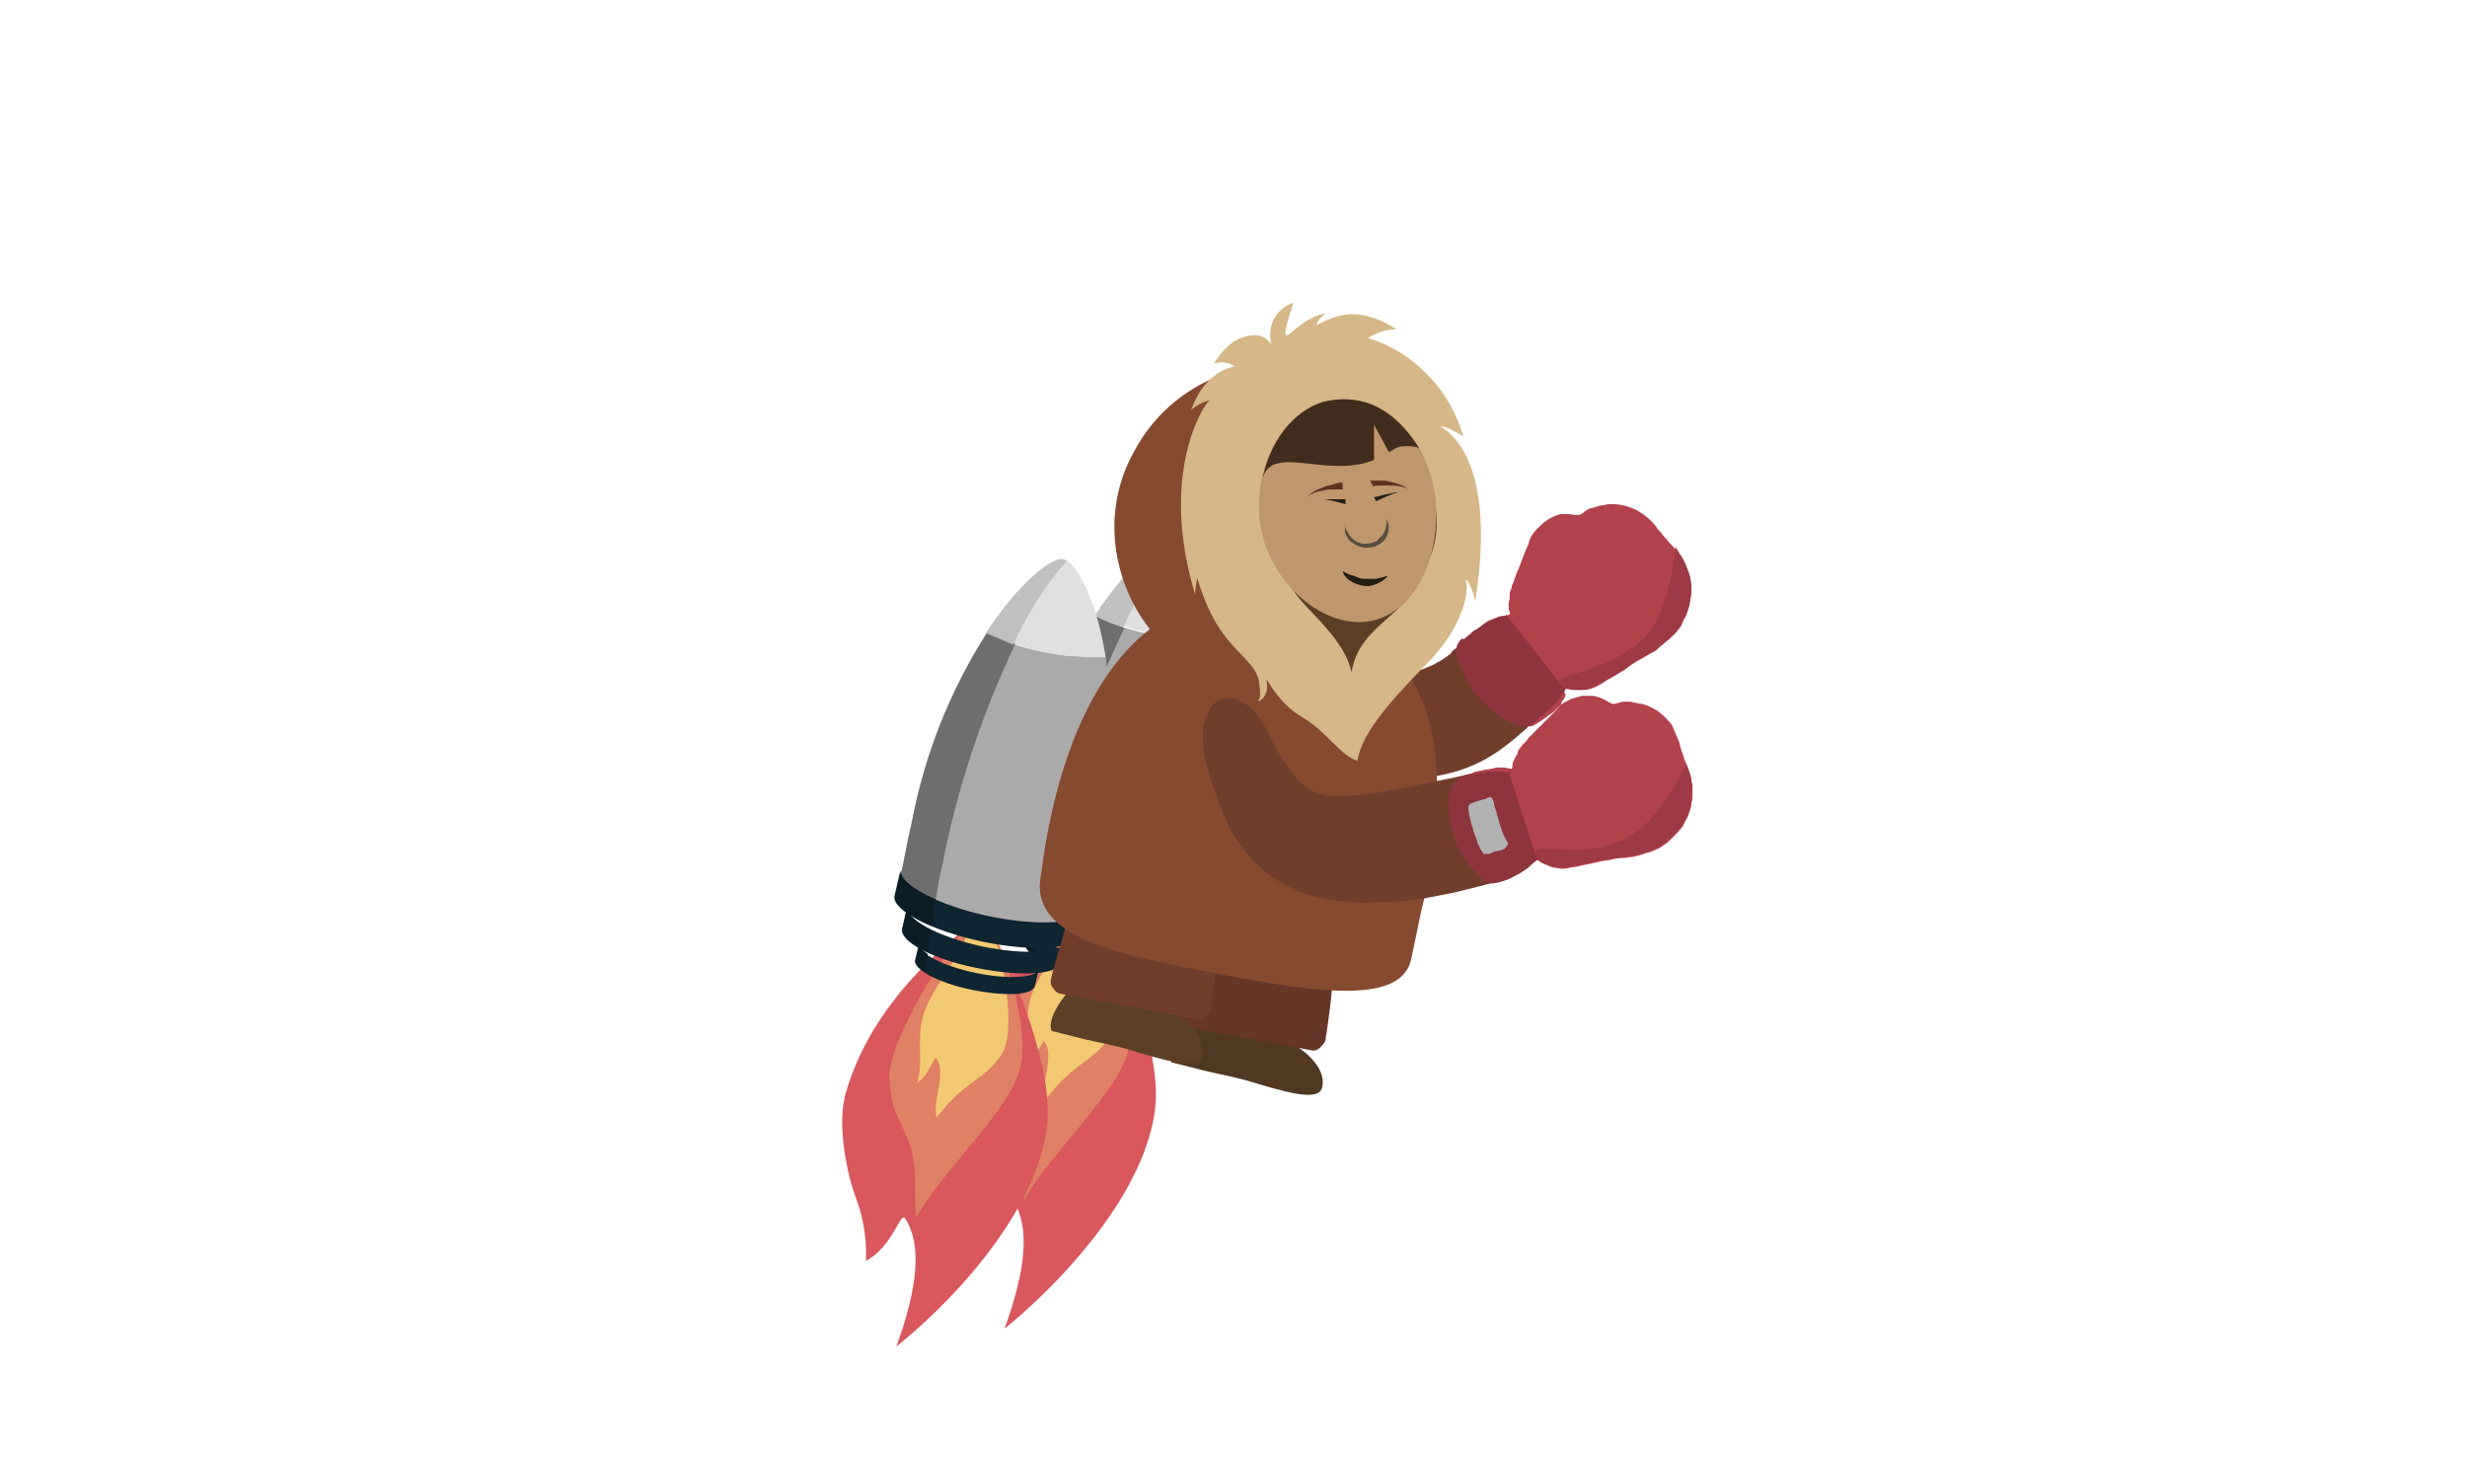<?xml version="1.0" encoding="utf-8"?>
<!-- Generator: Adobe Illustrator 24.3.0, SVG Export Plug-In . SVG Version: 6.00 Build 0)  -->
<svg version="1.1" id="Layer_2" xmlns="http://www.w3.org/2000/svg" xmlns:xlink="http://www.w3.org/1999/xlink" x="0px" y="0px"
	 viewBox="0 0 251 151" style="enable-background:new 0 0 251 151;" xml:space="preserve">
<style type="text/css">
	.st0{clip-path:url(#SVGID_2_);}
	.st1{fill:#D8585D;}
	.st2{fill:#E08064;}
	.st3{fill:#F2C972;}
	.st4{fill:#0E2532;}
	.st5{fill:#ABAAAA;}
	.st6{fill:#E1E0E0;}
	.st7{fill:#0A1D25;}
	.st8{fill:#6E6E6E;}
	.st9{fill:#C0C0C0;}
	.st10{fill:#503822;}
	.st11{fill:#663629;}
	.st12{fill:#5A3F26;}
	.st13{fill:#703D2D;}
	.st14{fill:#864A30;}
	.st15{fill:#D6B787;}
	.st16{fill:#BF976D;}
	.st17{fill:#5F3122;}
	.st18{fill:#221E14;}
	.st19{fill:#554D40;}
	.st20{fill:#412C1D;}
	.st21{fill:#B2424C;}
	.st22{fill:#8E353C;}
	.st23{fill:#9D3A43;}
	.st24{fill:#B3B2B2;}
	.st25{fill:#A13C44;}
</style>
<g>
	<defs>
		<rect id="SVGID_1_" x="48.2" y="5.9" width="152.8" height="140"/>
	</defs>
	<clipPath id="SVGID_2_">
		<use xlink:href="#SVGID_1_"  style="overflow:visible;"/>
	</clipPath>
	<g class="st0">
		<path class="st1" d="M112,93c2.3,4.8,6.3,14.1,5.5,20c-1.2,9.2-10.8,18.6-15.3,22.2c2.2-6,2.6-10.4,0.9-13c-0.5-0.8-1.2,2.8-4,4.3
			c0.1-2.4-0.3-4.7-1.2-6.9c-0.8-2.4-1.7-7-0.9-10c2.7-9.7,10.8-15.7,12.4-17.1L112,93z"/>
		<path class="st2" d="M112,93c1.2,2,3.8,9.7,2.8,13.9c-1,4.2-7.9,10.4-10.6,15.2c-0.3-4.1,0.3-5.7-1.2-8.8
			c-1.5-3.1-1.4-3.6-1.5-5.5c-0.1-1.9,2-6.7,4.6-10.6c2.6-4.1,3.4-4.7,3.4-4.7L112,93z"/>
		<path class="st3" d="M112,93c1,2.5,2.5,10,0.9,12.5c-1.7,2.6-3.7,2.6-6.6,6.5c-0.5-1.5,1.1-4.7-0.1-6.1c-0.7,1.1-0.8,1.8-1.9,2.6
			c0.6-1.7,0-3.5,0.3-5.7c0.3-2.6,2.1-4.6,3.3-6.7c0.7-1.1,1.3-2.3,1.7-3.6L112,93z"/>
		<path class="st4" d="M111,94.5c4.4,0.9,8.3,0.7,8.6-0.6l-0.5,2.2c-0.3,1.3-4.1,1.5-8.5,0.6c-4.5-0.9-7.9-2.7-7.6-4l0.5-2.2
			C103.1,91.8,106.5,93.6,111,94.5z"/>
		<path class="st4" d="M110.4,97.3c3.3,0.7,6.2,0.5,6.4-0.4l-0.4,1.7c-0.2,0.9-3.1,1.1-6.4,0.4c-3.4-0.7-5.9-2-5.7-3l0.4-1.7
			C104.5,95.2,107,96.5,110.4,97.3z"/>
		<path class="st5" d="M123.6,65.1c0.9,6.9,0.6,13.8-1,20.6c-1,4.6-1.7,8-1.7,8s-6,0.8-9.7,0c-3.7-0.8-8.9-3.8-8.9-3.8
			s0.6-3.4,1.6-8.1c1.3-6.8,3.9-13.3,7.6-19.1c1.8,0.9,3.8,1.5,5.8,1.9C119.3,65,121.4,65.2,123.6,65.1z"/>
		<path class="st6" d="M119.3,55.1c1.1,0.2,3.3,3.6,4.3,10c-2.1,0.1-4.2-0.1-6.3-0.6c-2-0.4-4-1.1-5.8-1.9
			C114.9,57.3,118.3,54.9,119.3,55.1z"/>
		<path class="st4" d="M111.6,91.4c5.2,1.1,9.6,0.8,10-0.7l-0.6,2.6c-0.3,1.5-4.8,1.7-10,0.7c-5.2-1.1-9.1-3.2-8.9-4.6l0.6-2.6
			C102.5,88.3,106.4,90.3,111.6,91.4z"/>
		<path class="st7" d="M105.8,92.8c-0.1,0.8-0.2,1.6-0.3,2.3l-0.6-0.3c-0.1-0.1-0.2-0.2-0.2-0.3c0-0.1-0.1-0.2,0-0.4l-0.1,0.5
			c-1.1-0.7-1.8-1.3-1.7-1.9l0.4-1.7c0.1,0.1,0.2,0.2,0.3,0.3C104.2,92,104.9,92.5,105.8,92.8z"/>
		<path class="st7" d="M104.9,94.9c0.2,0.2,0.3,0.3,0.6,0.5c-0.1,0.6-0.2,1.2-0.2,1.8c-0.7-0.4-1-0.9-0.9-1.2l0.3-1.3l0.1-0.5
			c0,0.1,0,0.2,0,0.4C104.7,94.7,104.8,94.8,104.9,94.9z"/>
		<path class="st8" d="M107,86.2c-0.3,1.2-0.5,2.4-0.7,3.6c-2.1-0.9-3.4-1.9-3.5-2.7c0.3-1.4,0.6-3.2,1.1-5.3
			c1.3-6.8,3.9-13.3,7.6-19.1c0.9,0.5,1.9,0.8,2.9,1.2C111,70.9,108.5,78.4,107,86.2z"/>
		<path class="st9" d="M111.4,62.6c3.5-5.3,6.8-7.7,7.8-7.5c0.2,0,0.3,0.1,0.5,0.2c-2.2,2.5-4,5.4-5.4,8.5
			C113.2,63.5,112.3,63.1,111.4,62.6z"/>
		<path class="st7" d="M106.3,89.8c-0.2,0.9-0.3,1.8-0.5,2.7c-0.8-0.3-1.6-0.7-2.3-1.2c-0.1-0.1-0.2-0.2-0.3-0.3
			c-0.4-0.3-0.8-0.7-1-1.1c0-0.1,0-0.3,0-0.5l0.6-2.6c0,0.1,0,0.2,0,0.3C102.9,87.9,104.2,88.9,106.3,89.8z"/>
		<path class="st1" d="M101,94.8c2.3,4.8,6.3,14.1,5.5,20c-1.2,9.2-10.7,18.6-15.3,22.2c2.2-6,2.6-10.4,0.9-13
			c-0.5-0.8-1.2,2.8-4,4.3c0.1-2.4-0.3-4.7-1.2-6.9c-0.8-2.4-1.7-7-0.9-10c2.7-9.7,10.8-15.6,12.4-17.1L101,94.8z"/>
		<path class="st2" d="M101,94.8c1.2,2,3.8,9.7,2.8,13.9c-1,4.2-7.9,10.4-10.6,15.2c-0.3-4.1,0.3-5.7-1.2-8.8
			c-1.5-3.1-1.4-3.6-1.5-5.6c-0.1-2,2.1-6.6,4.6-10.6c2.6-4.1,3.4-4.7,3.4-4.7L101,94.8z"/>
		<path class="st3" d="M101,94.8c1,2.5,2.5,10,0.9,12.5c-1.7,2.6-3.7,2.6-6.6,6.4c-0.5-1.5,1.1-4.7-0.1-6.1
			c-0.7,1.1-0.8,1.8-1.9,2.6c0.6-1.7,0.1-3.5,0.4-5.7c0.3-2.6,2.1-4.6,3.3-6.7c0.7-1.1,1.3-2.3,1.7-3.6L101,94.8z"/>
		<path class="st4" d="M99.9,96.3c4.4,0.9,8.3,0.7,8.6-0.6l-0.5,2.2c-0.3,1.3-4.1,1.5-8.6,0.6c-4.5-0.9-7.9-2.7-7.6-4l0.5-2.3
			C92,93.5,95.4,95.3,99.9,96.3z"/>
		<path class="st4" d="M99.3,99c3.3,0.7,6.2,0.5,6.4-0.4l-0.4,1.7c-0.2,1-3.1,1.1-6.5,0.4c-3.4-0.7-5.9-2.1-5.7-3l0.4-1.7
			C93.4,97,95.9,98.3,99.3,99z"/>
		<path class="st5" d="M112.5,66.9c0.9,6.9,0.6,13.8-1,20.6c-1,4.6-1.7,8-1.7,8s-6,0.7-9.7,0c-3.7-0.7-8.9-3.8-8.9-3.8
			s0.6-3.4,1.6-8.1c1.3-6.8,3.9-13.3,7.6-19.1C104.2,66.2,108.3,67,112.5,66.9z"/>
		<path class="st6" d="M108.2,56.9c1.1,0.2,3.3,3.6,4.3,10c-4.2,0.1-8.3-0.7-12.1-2.5C103.8,59.1,107.2,56.6,108.2,56.9z"/>
		<path class="st4" d="M100.5,93.2c5.2,1.1,9.6,0.8,10-0.7l-0.6,2.6c-0.3,1.5-4.8,1.8-10,0.7c-5.2-1.1-9.1-3.2-8.9-4.6l0.6-2.6
			C91.5,90,95.4,92.1,100.5,93.2z"/>
		<path class="st7" d="M94.7,94.6c-0.1,0.8-0.2,1.6-0.3,2.3l-0.6-0.3c-0.1-0.1-0.2-0.2-0.2-0.3c0-0.1-0.1-0.2,0-0.4l-0.1,0.5
			c-1.1-0.7-1.8-1.3-1.7-1.9l0.4-1.7l0.4,0.3C93.1,93.7,93.9,94.2,94.7,94.6z"/>
		<path class="st7" d="M93.8,96.6c0.2,0.2,0.4,0.3,0.6,0.5c-0.1,0.6-0.2,1.2-0.2,1.8c-0.7-0.4-1-0.9-0.9-1.2l0.3-1.2l0.1-0.5
			c0,0.1,0,0.2,0,0.4C93.6,96.4,93.7,96.5,93.8,96.6z"/>
		<path class="st8" d="M95.9,87.9c-0.3,1.2-0.5,2.4-0.7,3.6c-2.1-0.9-3.4-1.9-3.5-2.7c0.3-1.4,0.6-3.2,1.1-5.3
			c1.3-6.8,3.9-13.3,7.6-19.1c0.9,0.4,1.9,0.8,2.9,1.1C99.9,72.7,97.4,80.2,95.9,87.9z"/>
		<path class="st9" d="M100.3,64.4c3.5-5.3,6.8-7.7,7.8-7.5c0.2,0,0.3,0.1,0.4,0.2c-2.2,2.5-4,5.4-5.4,8.5
			C102.2,65.2,101.2,64.8,100.3,64.4z"/>
		<path class="st7" d="M95.2,91.5c-0.2,0.9-0.3,1.8-0.4,2.7c-0.8-0.3-1.6-0.7-2.3-1.2l-0.4-0.3c-0.4-0.3-0.7-0.7-1-1.1
			c0-0.1,0-0.3,0-0.5l0.6-2.6c0,0.1,0,0.2,0,0.3C91.8,89.6,93.1,90.6,95.2,91.5z"/>
		<path class="st10" d="M120.6,100.9c0-0.6,7.5,0.8,7.5,0.8c-0.6,1-1.3,1.9-2.1,2.7c0.7,0.1,1.4,0.2,2.1,0.4c4.1,1.1,7,3.7,6.4,5.9
			c-0.4,1.5-4.1,0.3-7.8-0.8c-1.9-0.5-3.7-0.8-5.1-1.2l-2.4-0.6c0,0-0.7-1.1,1.6-3.9C121.3,103.6,120.6,101.5,120.6,100.9z"/>
		<path class="st11" d="M126,87.7c-0.3,0.1-0.6,0.2-0.9,0.4c-0.2,0.1-0.5,0.3-0.7,0.4c-0.4,0.3-0.7,0.6-0.9,1
			c-0.4,0.7-0.6,1.4-1,2.1c-0.6,1.4-1.2,2.8-1.7,4.2s-0.9,2.8-1.3,4.2c-0.2,0.7-0.4,1.4-0.6,2.1l-0.1,0.5c-0.1,0.2-0.1,0.4-0.1,0.5
			c0,0.3,0.1,0.5,0.3,0.7c0.1,0.2,0.3,0.4,0.6,0.5l14,2.6c0.3,0,0.5-0.1,0.7-0.3c0.2-0.2,0.4-0.4,0.5-0.6c0.1-0.2,0.1-0.4,0.1-0.5
			l0.1-0.6c0.1-0.7,0.2-1.5,0.3-2.2c0.2-1.5,0.3-2.9,0.3-4.4c0-1.5,0-3,0-4.4c0-0.8-0.1-1.5-0.2-2.2c-0.1-0.4-0.2-0.8-0.5-1.2
			c-0.1-0.2-0.3-0.4-0.5-0.6c-0.2-0.3-0.5-0.5-0.7-0.7L126,87.7z"/>
		<path class="st12" d="M108.4,97.7c0-0.6,7.5,0.8,7.5,0.8c-0.6,1-1.3,1.8-2.1,2.7c0.7,0.1,1.4,0.2,2.1,0.4c4.1,1.1,7,3.7,6.4,5.9
			c-0.4,1.5-4.1,0.3-7.8-0.8c-1.8-0.5-3.7-0.8-5.1-1.2l-2.4-0.6c0,0-0.7-1.1,1.6-3.9C109.2,100.5,108.4,98.4,108.4,97.7z"/>
		<path class="st13" d="M114.2,84.5c-0.3,0.1-0.6,0.2-0.9,0.4c-0.2,0.1-0.5,0.3-0.7,0.4c-0.4,0.3-0.7,0.6-0.9,1
			c-0.4,0.7-0.6,1.4-1,2.1c-0.6,1.4-1.2,2.8-1.7,4.2c-0.5,1.4-0.9,2.8-1.3,4.2c-0.2,0.7-0.4,1.4-0.6,2.1l-0.1,0.5
			c-0.1,0.2-0.1,0.4-0.1,0.5c0,0.3,0.1,0.5,0.3,0.7c0.1,0.2,0.3,0.4,0.6,0.5l14,2.6c0.4,0,0.7-0.2,1-0.4c0.3-0.3,0.4-0.6,0.4-1
			l0.1-0.5c0.1-0.7,0.2-1.5,0.3-2.2c0.2-1.5,0.3-2.9,0.3-4.4c0-1.5,0-3,0-4.5c0-0.8-0.1-1.5-0.2-2.2c-0.1-0.4-0.2-0.8-0.5-1.2
			c-0.2-0.2-0.3-0.5-0.5-0.7c-0.2-0.3-0.5-0.5-0.7-0.7L114.2,84.5z"/>
		<path class="st13" d="M125.4,67.5c-0.3,0.4-0.4,1-0.3,1.5c0,0.3,0.1,0.5,0.1,0.7c0.1,0.4,0.3,0.8,0.5,1.1c0.2,0.3,0.4,0.6,0.7,0.9
			c0.2,0.3,0.5,0.5,0.8,0.7c1.1,0.8,2.3,1.7,3.6,2.5c1.3,0.8,2.6,1.6,4,2.2c1.5,0.7,3,1.2,4.6,1.6c1.8,0.4,3.6,0.5,5.4,0.4
			c2.9-0.2,5.7-1.2,8.1-3c0.7-0.5,1.4-1.1,2.1-1.7c0.7-0.6,1.2-1.3,1.6-2c0.2-0.4,0.3-0.8,0.4-1.3c0-0.3,0-0.6-0.1-0.8l-0.2-0.5
			c0-0.1-0.1-0.2-0.2-0.3v-0.1l-0.1-0.1l-0.2-0.2l-0.1-0.1l-0.2-0.1l-0.3-0.3l-3.3-2.4l-0.3-0.2l-0.2-0.1l-0.1-0.1l-0.2-0.1
			l-0.1-0.1h-0.1c-0.1-0.1-0.2-0.1-0.4-0.1l-0.5-0.1c-0.2,0-0.5,0-0.7,0c-0.2,0-0.3,0.1-0.5,0.1l-0.4,0.1c-0.2,0.1-0.5,0.2-0.7,0.4
			c-0.2,0.1-0.4,0.3-0.5,0.5c-0.6,0.5-1.3,0.9-1.9,1.2c-0.7,0.3-1.4,0.6-2.1,0.8c-0.9,0.2-1.8,0.3-2.7,0.3c-2.3-0.1-4.5-0.4-6.6-1.1
			c-0.6-0.2-1.2-0.3-1.8-0.6l-0.9-0.3l-0.9-0.4c-0.3-0.1-0.6-0.2-0.9-0.3c-0.4-0.1-0.7-0.1-1.1-0.1c-0.4,0-0.8,0-1.2,0.1
			c-0.2,0.1-0.5,0.1-0.7,0.2C126.4,66.5,126.1,66.7,125.4,67.5L125.4,67.5z"/>
		<path class="st14" d="M146.5,55.2c-0.3,3.3-1.5,6.4-3.6,8.9c-2.1,2.6-4.8,4.5-7.9,5.4c-3.1,1-6.5,1-9.6,0.1
			c-3.2-0.9-6-2.7-8.1-5.2c-2.1-2.5-3.4-5.6-3.8-8.8c-0.4-3.3,0.2-6.6,1.8-9.5c1.5-2.9,3.8-5.3,6.7-6.9c2.9-1.6,6.2-2.3,9.4-2
			c2.2,0.2,4.3,0.8,6.2,1.8c1.9,1,3.7,2.4,5.1,4c1.4,1.7,2.5,3.6,3.1,5.7C146.4,50.8,146.7,53,146.5,55.2z"/>
		<path class="st14" d="M144.6,92.7l-1,4.8c-0.9,4.7-9.3,3.6-19.6,1.6c-8.9-1.8-19.4-3.3-18.1-10c2.2-17.4,9.9-30.9,24.8-28
			c14.8,2.9,16.7,13.8,15,25.8c0,0.1,0,0.1,0,0.2l-0.1,0.7C145.4,89.4,145,91.1,144.6,92.7z"/>
		<path class="st15" d="M138.1,77.4c-1.7-0.5-3.1-2.9-5.4-4.3c-3.2-1.8-4-4.9-3.8-3.6c0.2,1.4-0.9,2-0.9,1.8c0-0.2,0.4,0.2,0.1-1.9
			c-0.3-2.1-2.9-3.1-4.7-6.6c-0.7-1.3-1.2-2.7-1.6-4c-0.1,0.6-0.2,1.2-0.2,1.7c-3.7-12.2,0.8-19.3,1.5-19.8c-0.7,0.2-1.3,0.5-1.9,1
			c1.4-3.9,4-4.3,4.4-4.4c-0.3-0.2-0.6-0.4-1-0.4c-0.4-0.1-0.7,0-1.1,0.1c1.1-1.7,2.2-2.8,4.2-2.9c0.3,0,0.7,0.1,1,0.3
			c0.3,0.2,0.5,0.4,0.7,0.7c-0.3-0.9-0.2-1.8,0.2-2.6c0.4-0.8,1.1-1.4,2-1.7c-1.3,3.9-0.7,3.2-0.6,3.3c0.1,0.1,2-2,3.9-2.2
			c-0.5,0.3-0.8,0.7-1,1.2c1.9-0.9,4-2.2,8.2,0.4c-1,0-2,0.3-2.9,0.9c2.3,0.7,4.4,2,6.1,3.8c1.7,1.7,2.9,3.9,3.6,6.2
			c-0.3-0.2-2.1-1.2-2.3-1c1.4,0.9,5.6,4.2,3.5,17.8c-0.1-0.7-0.7-2.3-1-2.2c0.5,1.2-0.4,5-3.9,8.5
			C140.6,72.2,138.6,74.8,138.1,77.4z"/>
		<path class="st12" d="M146.1,51.9c-0.3-6.4-4.6-11.4-9.2-11.2c-4.6,0.2-8,5.6-7.7,12c0.1,3.4,1.4,6.6,3.7,9
			c2.2,2.3,4.1,4.3,4.6,6.7c0.6-3.4,2.9-4.6,5.4-7.1c1.1-1.3,2-2.8,2.5-4.4C146.1,55.4,146.3,53.7,146.1,51.9z"/>
		<path class="st16" d="M146.1,51.5c0.3,6.2-2.7,11.5-7.5,11.8c-4.8,0.2-10.1-4.8-10.5-11c-0.3-6.2,3.3-11.4,8.1-11.6
			C141,40.4,145.8,45.3,146.1,51.5z"/>
		<path class="st17" d="M139.7,49.5c0.3-0.1,0.6-0.1,0.9-0.1c0.3,0,0.6,0,0.9,0c0.6,0,1.3,0.1,1.8,0.4c-0.3-0.2-0.5-0.4-0.9-0.5
			c-0.3-0.1-0.6-0.2-1-0.3c-0.3-0.1-0.7-0.1-1-0.1c-0.3,0-0.7,0-1,0L139.7,49.5z"/>
		<path class="st17" d="M136.6,49.1c-0.3,0-0.7,0.1-1,0.2c-0.3,0.1-0.6,0.1-1,0.3c-0.6,0.2-1.2,0.5-1.7,1c0.5-0.4,1.1-0.6,1.8-0.7
			c0.3-0.1,0.6-0.1,1-0.1c0.3,0,0.6,0,0.9,0V49.1z"/>
		<path class="st18" d="M136.9,50.8c-0.7,0-1.5,0-2.2,0c0.7,0.1,1.5,0.3,2.2,0.5V50.8z"/>
		<path class="st18" d="M140,51l1.1-0.5l0.5-0.2c0.2-0.1,0.4-0.1,0.6-0.2c-0.2,0-0.4,0-0.6,0.1l-0.6,0.1l-1.2,0.3L140,51z"/>
		<path class="st19" d="M136.9,53.3c-0.1,0.3-0.1,0.7,0,1c0.1,0.3,0.3,0.6,0.5,0.8c0.3,0.2,0.6,0.4,0.9,0.5c0.3,0.1,0.7,0.2,1,0.1
			c0.4,0,0.7-0.1,1-0.3c0.3-0.2,0.6-0.4,0.7-0.7c0.2-0.3,0.3-0.6,0.3-1c0-0.3-0.1-0.7-0.3-0.9c0.1,0.3,0.1,0.6,0,0.9
			c-0.1,0.3-0.2,0.6-0.4,0.8c-0.2,0.2-0.4,0.4-0.6,0.6c-0.3,0.1-0.5,0.2-0.8,0.2c-0.6,0.1-1.2-0.1-1.6-0.5c-0.2-0.2-0.4-0.4-0.5-0.7
			C136.9,53.9,136.8,53.6,136.9,53.3z"/>
		<path class="st18" d="M136.6,58.1c0.1,0.4,0.4,0.8,0.8,1c0.4,0.3,0.8,0.4,1.3,0.5c0.5,0.1,0.9,0,1.4-0.2c0.4-0.2,0.8-0.4,1.1-0.8
			c-0.4,0.1-0.8,0.2-1.2,0.3c-0.4,0-0.7,0-1.1,0c-0.4,0-0.8-0.1-1.1-0.3C137.3,58.5,136.9,58.3,136.6,58.1z"/>
		<path class="st20" d="M134.6,40.9c1.2-0.3,2.5-0.4,3.7-0.1c3.2,0.6,5.5,3.9,6.1,4.8c-0.4-0.2-0.9-0.2-1.4-0.2s-0.9,0.1-1.3,0.4
			l-0.4,0.2l-1.5-2.8v3.6c-4.9,2-10.7-1.9-11.4,2.2C129.1,45,131.6,41.8,134.6,40.9"/>
		<path class="st13" d="M124.3,71.1c-0.9,0.5-1.1,0.8-1.2,1.1c-0.1,0.3-0.3,0.5-0.4,0.8c-0.2,0.5-0.3,0.9-0.3,1.4c0,0.5,0,0.9,0,1.4
			c0,0.4,0.1,0.9,0.2,1.3c0.4,1.8,1,3.6,1.7,5.3c0.2,0.5,0.4,0.9,0.6,1.4s0.5,1,0.8,1.4c0.6,1,1.4,2,2.2,2.8c1,0.9,2,1.6,3.2,2.2
			c1.1,0.5,2.3,1,3.5,1.2c0.6,0.1,1.1,0.2,1.7,0.3c0.5,0,1.1,0.1,1.6,0.1c0.5,0,1.1,0.1,1.6,0c0.4-0.1,1,0,1.5,0
			c1.9-0.1,3.7-0.3,5.5-0.7c1.8-0.3,3.5-0.8,5.1-1.2c0.9-0.2,1.7-0.5,2.4-0.9c0.2-0.1,0.4-0.3,0.6-0.4c0.2-0.1,0.4-0.3,0.5-0.5
			c0.2-0.2,0.4-0.5,0.5-0.8c0.1-0.2,0.1-0.4,0.2-0.6c0-0.1,0-0.3,0-0.4v-0.1v-0.1v-0.3c0,0,0-0.1,0-0.1v-0.2l-0.1-0.4l-1.1-4.1
			l-0.1-0.4l-0.1-0.1l-0.1-0.1l-0.1-0.2l-0.1-0.1v-0.1c-0.1-0.1-0.1-0.2-0.3-0.3l-0.4-0.4c-0.2-0.2-0.5-0.3-0.8-0.4
			c-0.4-0.1-0.9-0.2-1.3-0.3c-0.8,0-1.6,0.1-2.4,0.3c-1.6,0.4-3.1,0.6-4.7,1c-1.5,0.3-3,0.6-4.4,0.8c-1.2,0.2-2.4,0.3-3.7,0.3
			c-0.2,0-0.4,0-0.7,0c-0.2,0-0.4,0-0.6-0.1c-0.4-0.1-0.8-0.2-1.1-0.3c-0.4-0.2-0.8-0.5-1.2-0.8c-0.2-0.2-0.4-0.4-0.6-0.6
			c-0.2-0.2-0.4-0.5-0.6-0.8c-0.9-1.2-1.7-2.5-2.3-3.9c-0.2-0.4-0.4-0.7-0.6-1.1c-0.3-0.3-0.5-0.7-0.8-1c-0.3-0.4-0.7-0.7-1.1-0.9
			c-0.2-0.1-0.5-0.3-0.8-0.4C125.7,71.1,125.3,71,124.3,71.1L124.3,71.1z"/>
		<path class="st21" d="M159.3,70.1c0.1,0,0.2,0,0.9,0.1c0.2,0,0.5,0,0.7,0c0.3,0,0.6,0,0.9-0.1c0.3-0.1,0.6-0.2,0.9-0.4
			c0.4-0.2,0.6-0.4,1-0.6c0.4-0.2,0.5-0.3,1.2-0.7s0.7-0.5,1.3-0.9c0.3-0.2,0.7-0.4,1.2-0.7l0.7-0.4c0.3-0.1,0.5-0.3,0.7-0.5
			c0.2-0.2,0.4-0.3,0.8-0.7c0.2-0.1,0.4-0.3,0.5-0.5c0.2-0.2,0.4-0.5,0.6-0.7c0.2-0.2,0.3-0.4,0.4-0.7c0.1-0.3,0.3-0.5,0.4-0.8
			c0.1-0.3,0.2-0.6,0.3-0.9c0.1-0.6,0.1-1.1,0.2-1.7c0-0.3,0-0.6-0.1-0.9c0-0.3-0.1-0.5-0.2-0.8c-0.1-0.3-0.2-0.5-0.3-0.8
			c-0.1-0.2-0.2-0.4-0.3-0.6c-0.2-0.3-0.3-0.4-0.4-0.6c-0.2-0.2-0.2-0.3-0.4-0.5c-0.2-0.2-0.5-0.5-0.7-0.8l-0.2-0.2
			c-0.1-0.1-0.3-0.3-0.4-0.5c-0.1-0.1-0.2-0.2-0.3-0.3l-0.2-0.3c-0.3-0.4-0.7-0.8-1.1-1.1c-0.2-0.2-0.5-0.3-0.7-0.5
			c-0.8-0.4-1.7-0.7-2.6-0.7c-0.3,0-0.6,0-0.9,0.1c-0.3,0-0.6,0.1-0.9,0.2c-0.2,0.1-0.5,0.1-0.7,0.2c-0.5,0.3-0.7,0.6-1,0.6
			c-0.1,0-0.2,0-0.2,0h-0.2c-0.4-0.1-0.8-0.1-1.2-0.1c-0.3,0-0.5,0.1-0.8,0.2c-0.2,0.1-0.4,0.2-0.6,0.3c-0.3,0.2-0.6,0.4-0.9,0.7
			c-0.3,0.3-0.6,0.6-0.8,0.9c-0.2,0.3-0.3,0.6-0.4,1l-0.4,0.9l-0.3,0.8l-0.3,0.8c-0.2,0.4-0.2,0.4-0.3,0.7l-0.2,0.6
			c-0.1,0.3-0.2,0.3-0.2,0.6c-0.1,0.2-0.1,0.3-0.2,0.5c0,0.2,0,0.2,0,0.5c0,0.3-0.1,0.4-0.1,0.6c0,0.2,0,0.4,0,0.6
			c0.1,0.3,0.2,0.4,0.1,0.5c-0.1,0.1-0.1,0-0.2,0.1c-0.2,0-0.4,0.1-0.6,0.1l-0.3,0.1h-0.1l-0.2,0.1c-0.2,0.1-0.5,0.2-0.5,0.2
			s-0.3,0.2-0.6,0.4l-0.1,0.1l-0.3,0.2l-0.5,0.3c-0.2,0.2-0.2,0.2-0.4,0.4c-0.2,0.2-0.2,0.1-0.2,0.2c-0.1,0.1-0.1,0.1-0.2,0.2
			c-0.2,0.2-0.4,0.5-0.5,0.9c0,0,0,0.3,0,0.4c0,0.1,0,0.1,0,0.2c0,0.4,0,0.7,0.1,1.1c0.1,0.3,0.2,0.5,0.3,0.8
			c0.1,0.2,0.2,0.4,0.3,0.6c0.2,0.3,0.3,0.6,0.5,0.9c0.3,0.4,0.5,0.7,0.5,0.8c0.3,0.3,0.5,0.7,0.9,1c0.3,0.3,0.6,0.6,1,0.9
			c0.3,0.2,0.5,0.4,0.6,0.5c0.2,0.2,0.4,0.3,0.6,0.4c0.2,0.1,0.4,0.2,0.7,0.3c0.2,0.1,0.4,0.1,0.5,0.1c0,0,0.3,0,0.6,0.1
			c0.3,0.1,0.7-0.1,2.2-1.2c0,0,0.2-0.1,0.4-0.3l0.2-0.2l0.3-0.3l0.2-0.2l0.1-0.3c0.2-0.2,0.3-0.4,0.4-0.7
			C159,70.2,159.2,70.1,159.3,70.1z"/>
		<path class="st22" d="M159.3,70.1c-0.1,0.2-0.2,0.4-0.3,0.5c-0.2,0.3-0.4,0.6-0.7,0.9c-0.2,0.3-0.5,0.5-0.7,0.7
			c-1.2,1.1-1.8,1.6-2.2,1.7c-0.5,0-1.1-0.1-1.6-0.4c-0.2-0.1-0.4-0.2-0.7-0.3c-0.2-0.1-0.4-0.3-0.6-0.4c-0.1-0.1-0.3-0.2-0.6-0.5
			c-0.3-0.3-0.7-0.6-1-0.9c-0.3-0.3-0.6-0.6-0.9-1c-0.1-0.1-0.3-0.4-0.5-0.8c-0.2-0.3-0.4-0.7-0.5-1c-0.1-0.1-0.2-0.3-0.3-0.6
			c-0.1-0.2-0.2-0.4-0.3-0.8c-0.2-0.4-0.3-0.9-0.2-1.4c0.1-0.3,0.3-0.6,0.5-0.8L149,65c0.2-0.2,0.3-0.3,0.5-0.4l0.1-0.1
			c0.1-0.1,0.2-0.2,0.3-0.3c0.2-0.1,0.2-0.1,0.5-0.3l0.3-0.2l0.1-0.1c0.3-0.2,0.6-0.4,0.6-0.4s0.2-0.1,0.5-0.2l0.2-0.1h0.1l0.2-0.1
			c0.2-0.1,0.4-0.1,0.6-0.1c0.1,0,0.2,0,0.2-0.1c0,0,0-0.1,0-0.1c1.8,2.3,3.7,4.7,5.5,7L159.3,70.1z"/>
		<path class="st21" d="M156.4,87.5c0.2,0,0.3,0.1,0.8,0.4c0.2,0.1,0.4,0.2,0.7,0.3c0.3,0.1,0.6,0.1,0.9,0.2c0.3,0,0.6,0,0.9-0.1
			c0.5-0.1,0.7-0.1,1.1-0.2c0.4-0.1,0.5-0.1,1.4-0.3c0.8-0.2,0.9-0.2,1.6-0.3c0.4-0.1,0.8-0.2,1.4-0.2l0.8-0.1
			c0.2,0,0.5-0.1,0.9-0.2c0.4-0.1,0.5-0.2,1-0.3c0.2-0.1,0.5-0.2,0.7-0.3c0.3-0.1,0.5-0.3,0.8-0.5c0.2-0.1,0.4-0.3,0.6-0.5
			c0.2-0.2,0.4-0.4,0.6-0.6c0.2-0.2,0.4-0.5,0.6-0.7c0.1-0.2,0.2-0.4,0.3-0.6c0.2-0.3,0.3-0.6,0.4-0.9c0.1-0.3,0.2-0.6,0.2-0.9
			c0.1-0.3,0.1-0.5,0.1-0.8c0-0.3,0-0.6,0-0.9c0-0.3-0.1-0.4-0.1-0.6c0-0.3-0.1-0.5-0.2-0.8l-0.2-0.6c-0.2-0.4-0.3-0.6-0.4-1
			c0-0.1-0.1-0.2-0.1-0.3c-0.1-0.2-0.1-0.2-0.2-0.6s-0.1-0.2-0.1-0.4c-0.1-0.2,0-0.1-0.1-0.3c-0.2-0.5-0.4-0.9-0.6-1.4
			c-0.1-0.3-0.3-0.5-0.5-0.7c-0.6-0.7-1.3-1.2-2.1-1.5c-0.3-0.1-0.5-0.2-0.8-0.2c-0.3-0.1-0.6-0.1-0.9-0.2c-0.2,0-0.5,0-0.8,0
			c-0.5,0.1-0.8,0.3-1.1,0.2c-0.1,0-0.1-0.1-0.2-0.1l-0.2-0.1c-0.3-0.2-0.7-0.4-1.1-0.5c-0.3-0.1-0.5-0.1-0.8-0.1
			c-0.2,0-0.5,0-0.7,0c-0.4,0.1-0.8,0.2-1.1,0.3c-0.4,0.2-0.8,0.4-1.1,0.6c-0.1,0.1-0.1,0.1-0.7,0.8l-0.7,0.7
			c-0.3,0.3-0.3,0.3-0.6,0.6c-0.3,0.3-0.4,0.4-0.6,0.6l-0.5,0.5c-0.2,0.2-0.2,0.2-0.4,0.5c-0.2,0.2-0.3,0.3-0.4,0.4
			c-0.1,0.1-0.2,0.3-0.3,0.4c-0.1,0.1-0.2,0.3-0.2,0.5c-0.2,0.3-0.2,0.3-0.3,0.5c-0.1,0.2-0.2,0.4-0.2,0.5c0,0.3,0,0.4-0.1,0.5
			c-0.1,0.1-0.1,0-0.2,0c-0.2,0-0.4-0.1-0.6-0.1h-0.6c-0.3,0-0.5,0.1-0.5,0.1c-0.2,0-0.4,0.1-0.7,0.1h-0.1l-0.3,0.1l-0.6,0.1
			c-0.3,0.1-0.3,0.1-0.5,0.2c-0.3,0.1-0.3,0.1-0.5,0.1c-0.3,0.1-0.6,0.4-0.8,0.7c-0.1,0.1-0.1,0.2-0.2,0.3c0,0-0.1,0.1-0.1,0.1
			c-0.2,0.4-0.3,0.7-0.3,1.1c0,0.3,0,0.6,0,0.8c0,0.3,0,0.5,0,0.6c0,0.4,0.1,0.7,0.2,1.1c0.1,0.5,0.2,0.8,0.2,0.9
			c0.1,0.4,0.3,0.8,0.4,1.2c0.2,0.4,0.4,0.7,0.6,1.1c0.2,0.3,0.3,0.6,0.4,0.6c0.1,0.2,0.3,0.4,0.4,0.6c0.1,0.2,0.3,0.4,0.5,0.5
			c0.1,0.1,0.3,0.2,0.4,0.3c0,0,0.3,0.2,0.5,0.3c0.2,0.1,0.7,0.2,2.5-0.3l0.7-0.3l0.4-0.1l0.3-0.1c0.3-0.2,0.6-0.5,0.9-0.8
			C156,87.9,156.2,87.6,156.4,87.5z"/>
		<path class="st23" d="M156.2,86.7c0,0.1,0,0.3,0,0.4c0,0.1,0.1,0.3,0.2,0.4c0.3,0.2,0.6,0.4,0.9,0.5h0.1c0.1,0.1,0.3,0.1,0.4,0.2
			c0.3,0.1,0.6,0.1,0.9,0.1c0.3,0,0.6,0,0.9-0.1c0.5-0.1,0.7-0.1,1.1-0.2c0.4-0.1,0.5-0.1,1.4-0.3c0.8-0.2,0.9-0.2,1.6-0.3
			c0.4-0.1,0.8-0.1,1.4-0.2c0.3,0,0.5-0.1,0.8-0.1c0.3,0,0.6-0.1,0.9-0.2c0.3-0.1,0.5-0.2,1-0.3c0.2-0.1,0.5-0.2,0.7-0.3
			c0.3-0.1,0.5-0.3,0.8-0.5c0.2-0.1,0.4-0.3,0.6-0.5c0.2-0.2,0.4-0.4,0.6-0.6c0.2-0.2,0.4-0.5,0.6-0.7c0.1-0.2,0.2-0.3,0.3-0.6
			c0.2-0.3,0.3-0.6,0.4-0.9c0.1-0.3,0.2-0.6,0.2-0.9c0.1-0.3,0.1-0.5,0.1-0.8c0-0.3,0-0.6,0-0.9c0-0.3-0.1-0.4-0.1-0.7
			c0-0.3-0.1-0.5-0.2-0.8c0,0,0-0.1-0.1-0.2c0-0.1-0.1-0.2-0.1-0.3c-0.2-0.1-2.4,5.6-6.4,7.5C161.4,87.5,156.4,85.7,156.2,86.7z"/>
		<path class="st23" d="M158.6,69.2c0,0,0,0,0.3,0.3l0.4,0.5c0.4,0.2,0.8,0.2,1.2,0.2c0.1,0,0.3,0,0.5,0c0.3,0,0.6-0.1,0.9-0.2
			c0.3-0.1,0.6-0.3,0.9-0.4c0.4-0.2,0.6-0.4,0.9-0.6c0.4-0.2,0.5-0.3,1.2-0.7c0.7-0.4,0.7-0.5,1.3-0.9c0.3-0.2,0.7-0.4,1.2-0.7
			c0.2-0.1,0.4-0.2,0.7-0.4c0.2-0.1,0.5-0.3,0.7-0.5c0.3-0.2,0.5-0.4,0.8-0.6c0.3-0.3,0.4-0.4,0.6-0.5c0.2-0.2,0.4-0.4,0.6-0.7
			c0.2-0.2,0.3-0.4,0.4-0.7c0.1-0.3,0.3-0.5,0.4-0.8c0.1-0.3,0.2-0.6,0.3-0.9c0-0.2,0.1-0.5,0.1-0.7c0.1-0.3,0.1-0.7,0.1-1
			c0-0.3,0-0.6-0.1-0.9c0-0.3-0.1-0.5-0.2-0.8c-0.1-0.3-0.2-0.5-0.3-0.8c-0.1-0.2-0.2-0.4-0.3-0.6c-0.1-0.2-0.3-0.4-0.4-0.6
			l-0.1-0.2c-0.1-0.1-0.1-0.2-0.2-0.3c-0.2-0.1-0.2,6.1-3.3,9.3C164,68.1,158.5,68.8,158.6,69.2z"/>
		<path class="st22" d="M156.4,87.5l-0.5,0.4c-0.2,0.2-0.4,0.4-0.7,0.6c-0.3,0.2-0.6,0.4-1,0.6c-0.7,0.4-1.5,0.7-2.4,0.8h-0.1
			c-0.2-0.1-0.4-0.2-0.6-0.3c-0.4-0.2-0.7-0.5-1-0.9c-0.2-0.2-0.3-0.3-0.5-0.5c-0.2-0.2-0.3-0.4-0.4-0.6c-0.1-0.2-0.3-0.4-0.4-0.6
			c-0.2-0.4-0.4-0.7-0.6-1.1c-0.2-0.4-0.3-0.8-0.4-1.2c0-0.1-0.1-0.5-0.2-0.9c-0.1-0.4-0.1-0.7-0.2-1.1c0-0.1,0-0.4,0-0.6
			c0-0.3,0-0.5,0-0.8c0.1-0.4,0.2-0.8,0.3-1.1c0-0.1,0-0.1,0.1-0.2c0-0.1,0.2-0.3,0.2-0.3c0.2-0.3,0.5-0.6,0.8-0.7
			c0.1,0,0.1,0,0.5-0.1c0.2-0.1,0.5-0.1,0.7-0.2h0.2h0.2l0.3-0.1h0.1c0.3-0.1,0.7-0.1,0.7-0.1h0.5h0.6c0.2,0,0.5,0,0.6,0.1
			c0.1,0.1,0.2,0.1,0.2,0c0,0,0.1-0.1,0.1-0.1L156.4,87.5z"/>
		<path class="st24" d="M153.3,85.6l-0.2-0.4c0,0-0.1-0.2-0.2-0.4c-0.1-0.3-0.1-0.4-0.2-0.6c-0.1-0.3-0.2-0.5-0.2-0.7
			c-0.1-0.2-0.1-0.4-0.2-0.6c0-0.2-0.1-0.5-0.2-0.7c-0.1-0.3-0.1-0.5-0.1-0.5c0-0.1-0.1-0.2-0.1-0.3c0-0.1-0.1-0.1-0.1-0.2
			c0,0-0.1-0.1-0.2-0.1c-0.1,0-0.1,0-0.3,0.1l-0.2,0.1l-0.4,0.1l-0.3,0.1l-0.3,0.1l-0.3,0.1c-0.1,0-0.2,0.1-0.3,0.2
			c-0.1,0.1-0.1,0.1-0.1,0.2c0,0.1,0,0.2,0,0.3c0,0.2,0.1,0.4,0.1,0.6c0.2,0.7,0.1,0.6,0.3,1.1c0.1,0.2,0,0.2,0.2,0.7l0.3,0.8
			c0,0.2,0.1,0.4,0.2,0.5c0.1,0.2,0.1,0.3,0.2,0.4c0.2,0.4,0.3,0.4,0.3,0.4c0.1,0,0.2,0,0.4,0c0.2,0,0.4-0.1,0.5-0.2l0.4-0.1
			l0.4-0.1c0.1,0,0.2-0.1,0.3-0.1c0.1,0,0.1-0.1,0.2-0.2C153.5,85.9,153.5,85.8,153.3,85.6z"/>
		<path class="st25" d="M158.1,69.5l1.7,0.2L158.1,69.5z"/>
	</g>
</g>
</svg>
